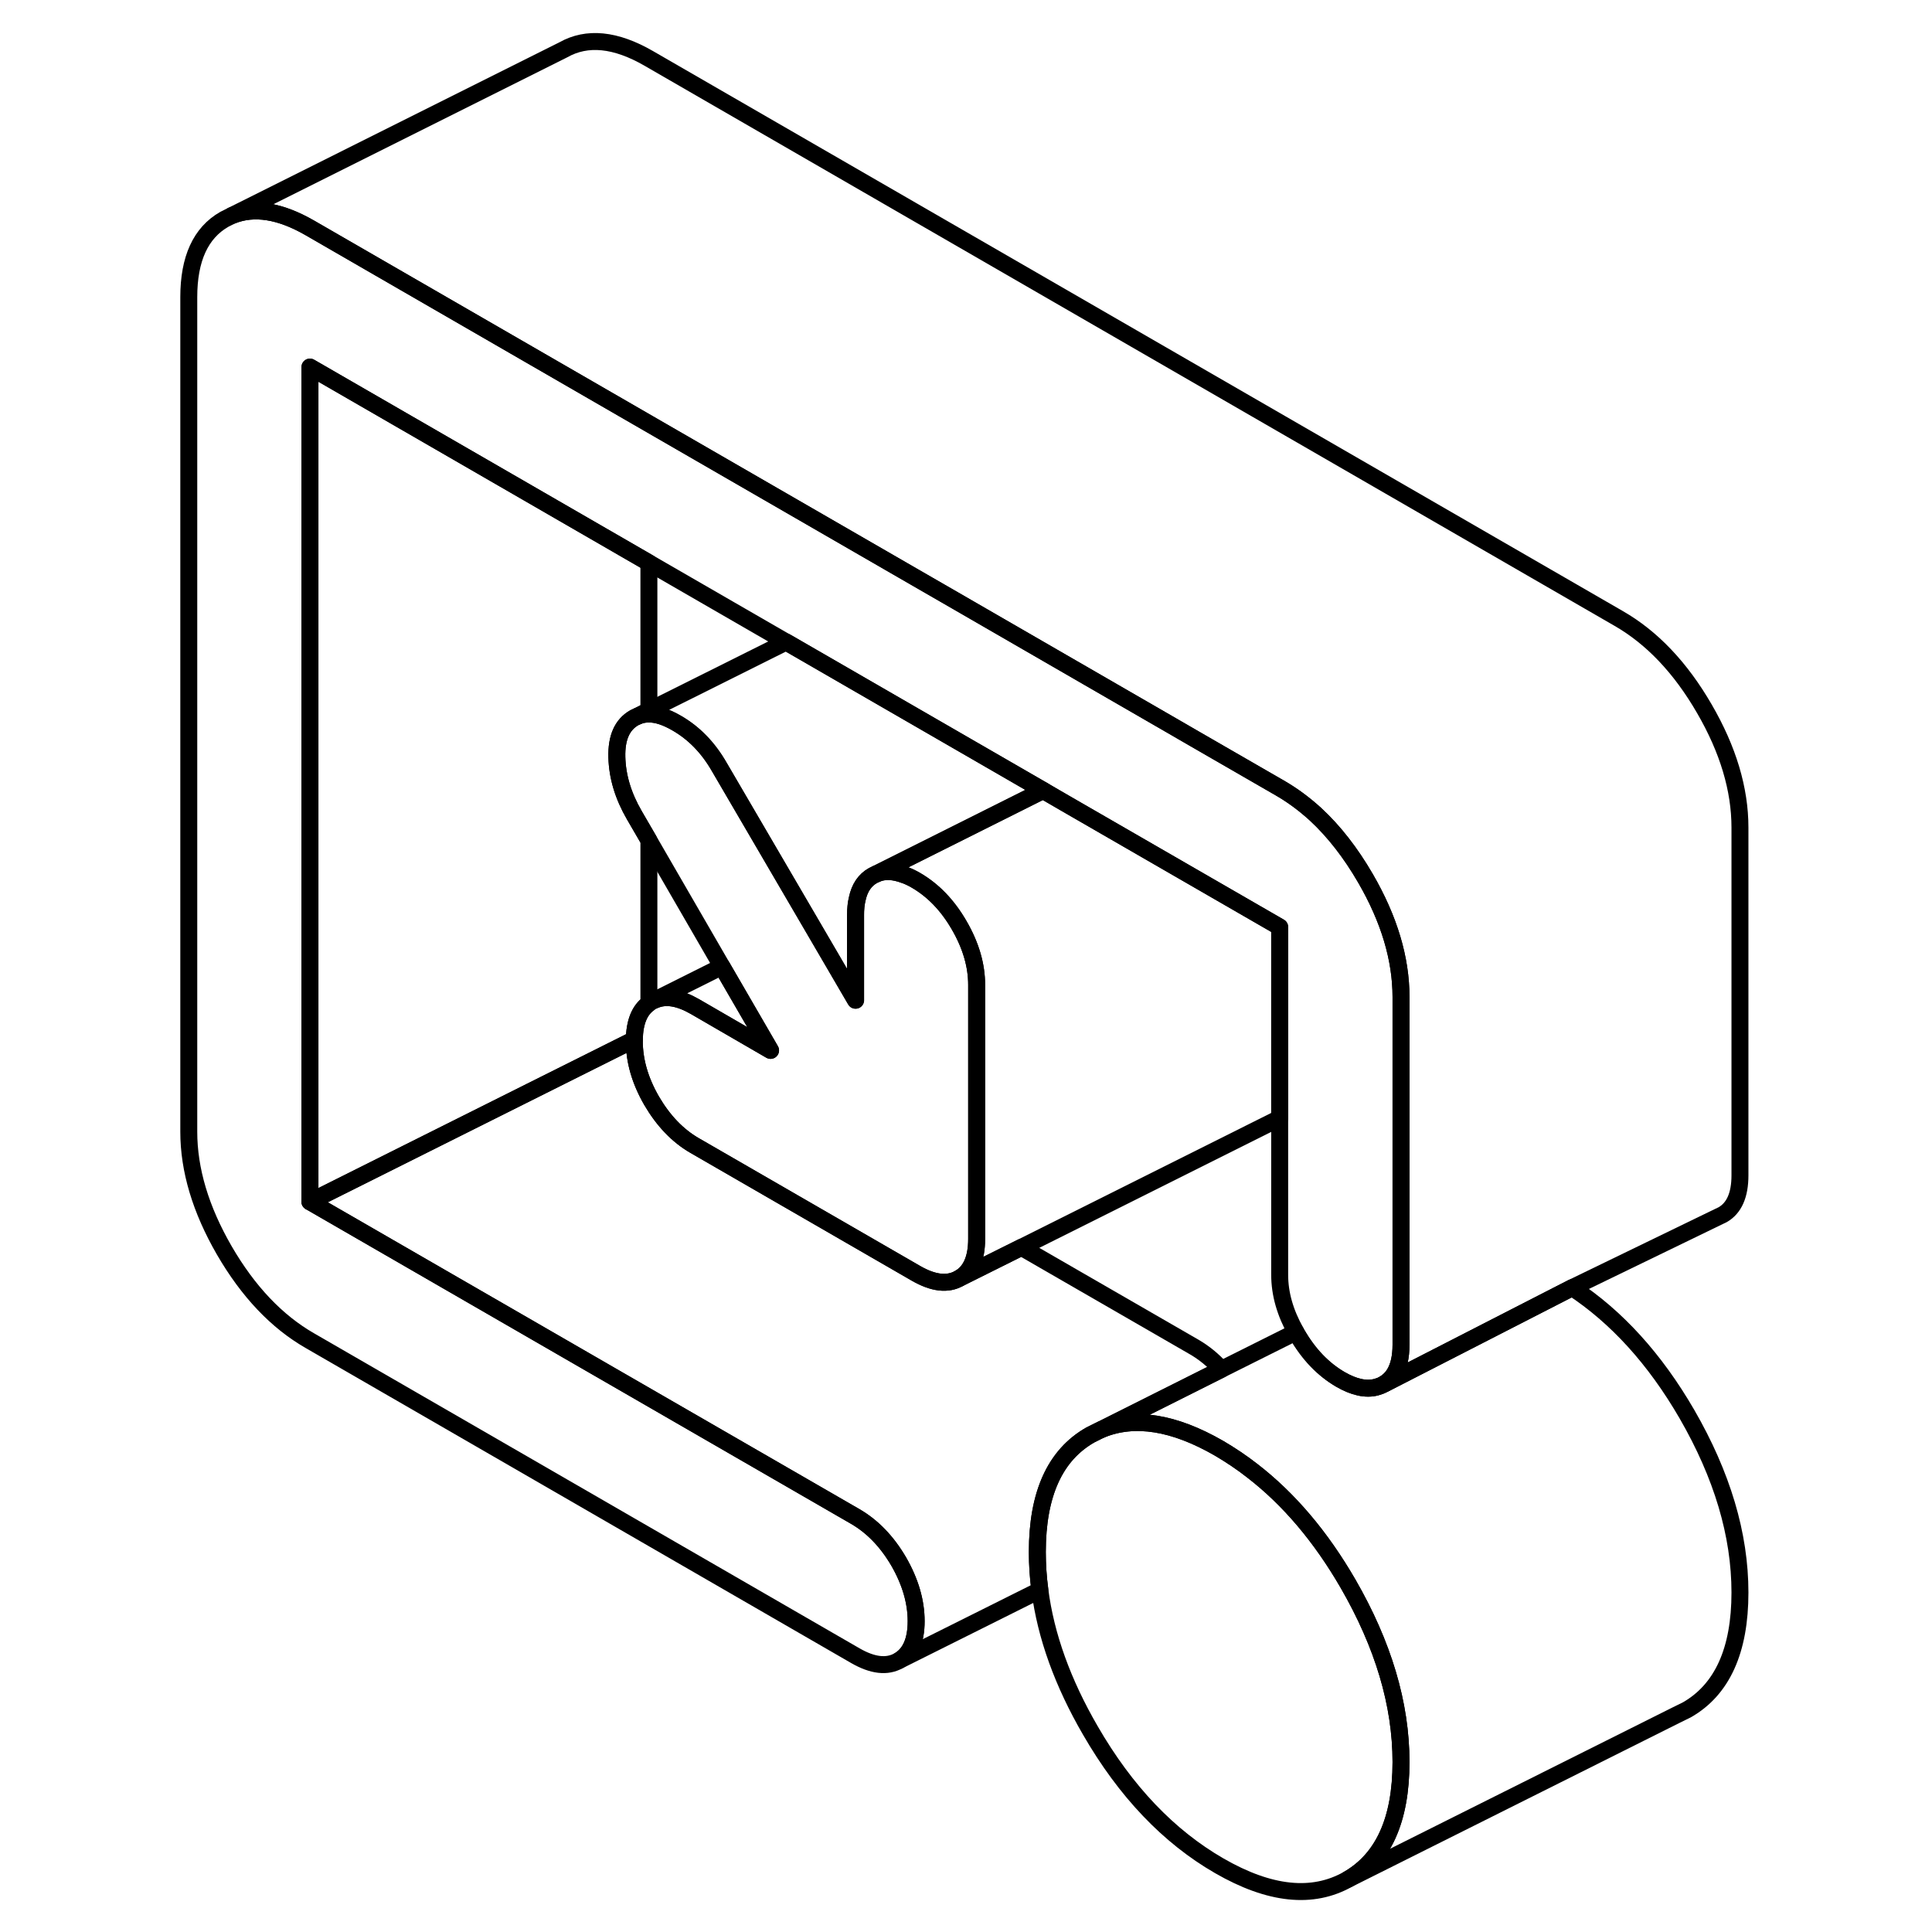 <svg width="48" height="48" viewBox="0 0 96 114" fill="none" xmlns="http://www.w3.org/2000/svg" stroke-width="1px"
     stroke-linecap="round" stroke-linejoin="round">
    <path d="M48.628 58.12V73.1C48.628 74.26 48.288 75.04 47.598 75.43C46.918 75.82 46.068 75.72 45.058 75.14L31.998 67.6C30.988 67.02 30.138 66.13 29.448 64.95C28.768 63.77 28.428 62.6 28.428 61.43V61.34C28.448 60.32 28.728 59.61 29.288 59.21C29.338 59.17 29.388 59.13 29.448 59.1L29.658 59C30.308 58.73 31.088 58.87 31.998 59.39L36.468 61.98L33.598 57.03L29.288 49.58L28.428 48.1C27.768 46.96 27.428 45.83 27.398 44.68C27.368 43.53 27.708 42.76 28.428 42.35L28.618 42.26C28.828 42.17 29.048 42.13 29.288 42.13C29.768 42.13 30.308 42.31 30.928 42.67C31.938 43.25 32.778 44.11 33.428 45.24L38.798 54.43L41.478 59.02V53.99C41.478 53.64 41.508 53.32 41.578 53.04C41.718 52.38 42.028 51.93 42.508 51.66L42.718 51.56C43.198 51.36 43.748 51.39 44.378 51.63H44.388C44.608 51.71 44.818 51.81 45.058 51.95C46.068 52.54 46.918 53.42 47.598 54.6C48.288 55.79 48.628 56.96 48.628 58.12Z" stroke="currentColor" stroke-linejoin="round"/>
    <path d="M28.629 42.26C28.839 42.17 29.059 42.13 29.299 42.13V41.92L28.629 42.26Z" stroke="currentColor" stroke-linejoin="round"/>
    <path d="M27.399 44.68C27.429 45.83 27.769 46.96 28.429 48.1L29.289 49.58V59.21C28.729 59.61 28.449 60.32 28.429 61.34L24.089 63.51L9.289 70.91V21.66L22.139 29.08L29.289 33.21V41.92L28.619 42.26L28.429 42.35C27.709 42.76 27.369 43.53 27.399 44.68Z" stroke="currentColor" stroke-linejoin="round"/>
    <path d="M73.669 58.83V79.35C73.669 80.06 73.539 80.64 73.279 81.06C73.119 81.32 72.899 81.53 72.639 81.68C72.499 81.76 72.359 81.81 72.209 81.85C71.609 82.01 70.899 81.86 70.089 81.39C69.079 80.8 68.229 79.92 67.539 78.73C67.509 78.69 67.489 78.64 67.469 78.6C66.829 77.46 66.509 76.34 66.509 75.22V54.7L53.789 47.36L52.549 46.64L37.379 37.88L29.289 33.21L22.139 29.08L9.289 21.66V70.91L41.479 89.49C42.489 90.08 43.339 90.96 44.029 92.14C44.709 93.32 45.059 94.5 45.059 95.66C45.059 96.82 44.709 97.6 44.029 97.99C43.339 98.38 42.489 98.28 41.479 97.7L9.289 79.11C7.319 77.98 5.639 76.2 4.239 73.79C2.839 71.37 2.139 69.03 2.139 66.78V17.53C2.139 15.27 2.839 13.74 4.239 12.94L4.679 12.72C5.989 12.19 7.519 12.43 9.289 13.45L22.139 20.87L29.289 25L44.999 34.07L47.479 35.5L56.689 40.82L60.169 42.83L61.499 43.6L66.509 46.49C67.259 46.92 67.959 47.44 68.629 48.05C69.719 49.06 70.699 50.32 71.569 51.82C72.969 54.23 73.669 56.57 73.669 58.83Z" stroke="currentColor" stroke-linejoin="round"/>
    <path d="M73.669 103.97C73.669 107.39 72.619 109.7 70.539 110.89C68.449 112.07 65.919 111.81 62.939 110.09C59.959 108.37 57.419 105.71 55.339 102.11C53.709 99.3 52.709 96.54 52.359 93.83C52.259 93.08 52.209 92.33 52.209 91.58C52.209 88.16 53.249 85.86 55.339 84.67L55.819 84.43L55.989 84.35C57.949 83.55 60.269 83.92 62.939 85.46C63.619 85.86 64.279 86.3 64.909 86.79C67.049 88.45 68.929 90.66 70.539 93.44C72.619 97.04 73.669 100.55 73.669 103.97Z" stroke="currentColor" stroke-linejoin="round"/>
    <path d="M93.668 48.83V69.35C93.668 70.51 93.328 71.29 92.638 71.68L92.428 71.78L83.768 75.98L72.688 81.66C72.688 81.66 72.658 81.67 72.638 81.68C72.898 81.53 73.118 81.32 73.278 81.06C73.538 80.64 73.668 80.06 73.668 79.35V58.83C73.668 56.57 72.968 54.23 71.568 51.82C70.698 50.32 69.718 49.06 68.628 48.05C67.958 47.44 67.258 46.92 66.508 46.49L61.498 43.6L60.168 42.83L56.688 40.82L47.478 35.5L44.998 34.07L29.288 25L22.138 20.87L9.288 13.45C7.518 12.43 5.988 12.19 4.678 12.72L24.238 2.94C25.638 2.15 27.318 2.31 29.288 3.45L86.508 36.49C88.478 37.62 90.168 39.4 91.568 41.82C92.968 44.23 93.668 46.57 93.668 48.83Z" stroke="currentColor" stroke-linejoin="round"/>
    <path d="M36.468 61.98L31.998 59.39C31.088 58.87 30.308 58.73 29.658 59L33.598 57.03L36.468 61.98Z" stroke="currentColor" stroke-linejoin="round"/>
    <path d="M52.559 46.64L42.729 51.56L42.519 51.66C42.039 51.93 41.729 52.38 41.589 53.03C41.519 53.32 41.489 53.64 41.489 53.99V59.02L38.809 54.43L33.439 45.24C32.789 44.11 31.949 43.25 30.939 42.67C30.319 42.31 29.779 42.13 29.299 42.13V41.92L37.389 37.88L52.559 46.64Z" stroke="currentColor" stroke-linejoin="round"/>
    <path d="M93.668 93.97C93.668 97.39 92.618 99.7 90.538 100.89L89.888 101.21L70.538 110.89C72.618 109.7 73.668 107.39 73.668 103.97C73.668 100.55 72.618 97.04 70.538 93.44C68.928 90.66 67.048 88.45 64.908 86.8C64.278 86.3 63.618 85.86 62.938 85.46C60.268 83.92 57.948 83.55 55.988 84.35L63.068 80.8L67.468 78.6C67.468 78.6 67.508 78.69 67.538 78.73C68.228 79.92 69.078 80.8 70.088 81.39C70.898 81.86 71.608 82.01 72.208 81.85C72.358 81.81 72.498 81.76 72.638 81.68C72.658 81.67 72.678 81.66 72.688 81.66L83.768 75.98C86.388 77.7 88.648 80.18 90.538 83.44C92.618 87.04 93.668 90.55 93.668 93.97Z" stroke="currentColor" stroke-linejoin="round"/>
    <path d="M66.509 54.7V65.98L51.269 73.6L47.599 75.43C48.289 75.04 48.629 74.26 48.629 73.1V58.12C48.629 56.96 48.289 55.79 47.599 54.6C46.919 53.42 46.069 52.54 45.059 51.95C44.819 51.81 44.609 51.71 44.389 51.63H44.379C43.749 51.39 43.199 51.36 42.719 51.56L52.549 46.64L53.789 47.36L66.509 54.7Z" stroke="currentColor" stroke-linejoin="round"/>
    <path d="M63.069 80.8L55.989 84.35L55.819 84.43L55.339 84.67C53.249 85.86 52.209 88.16 52.209 91.58C52.209 92.33 52.259 93.08 52.359 93.83L44.029 97.99C44.709 97.6 45.059 96.82 45.059 95.66C45.059 94.5 44.709 93.32 44.029 92.14C43.339 90.96 42.489 90.08 41.479 89.49L9.289 70.91L24.089 63.51L28.429 61.34V61.43C28.429 62.6 28.769 63.77 29.449 64.95C30.139 66.13 30.989 67.02 31.999 67.6L45.059 75.14C46.069 75.72 46.919 75.82 47.599 75.43L51.269 73.6L61.479 79.49C62.059 79.83 62.589 80.26 63.069 80.8Z" stroke="currentColor" stroke-linejoin="round"/>
</svg>
